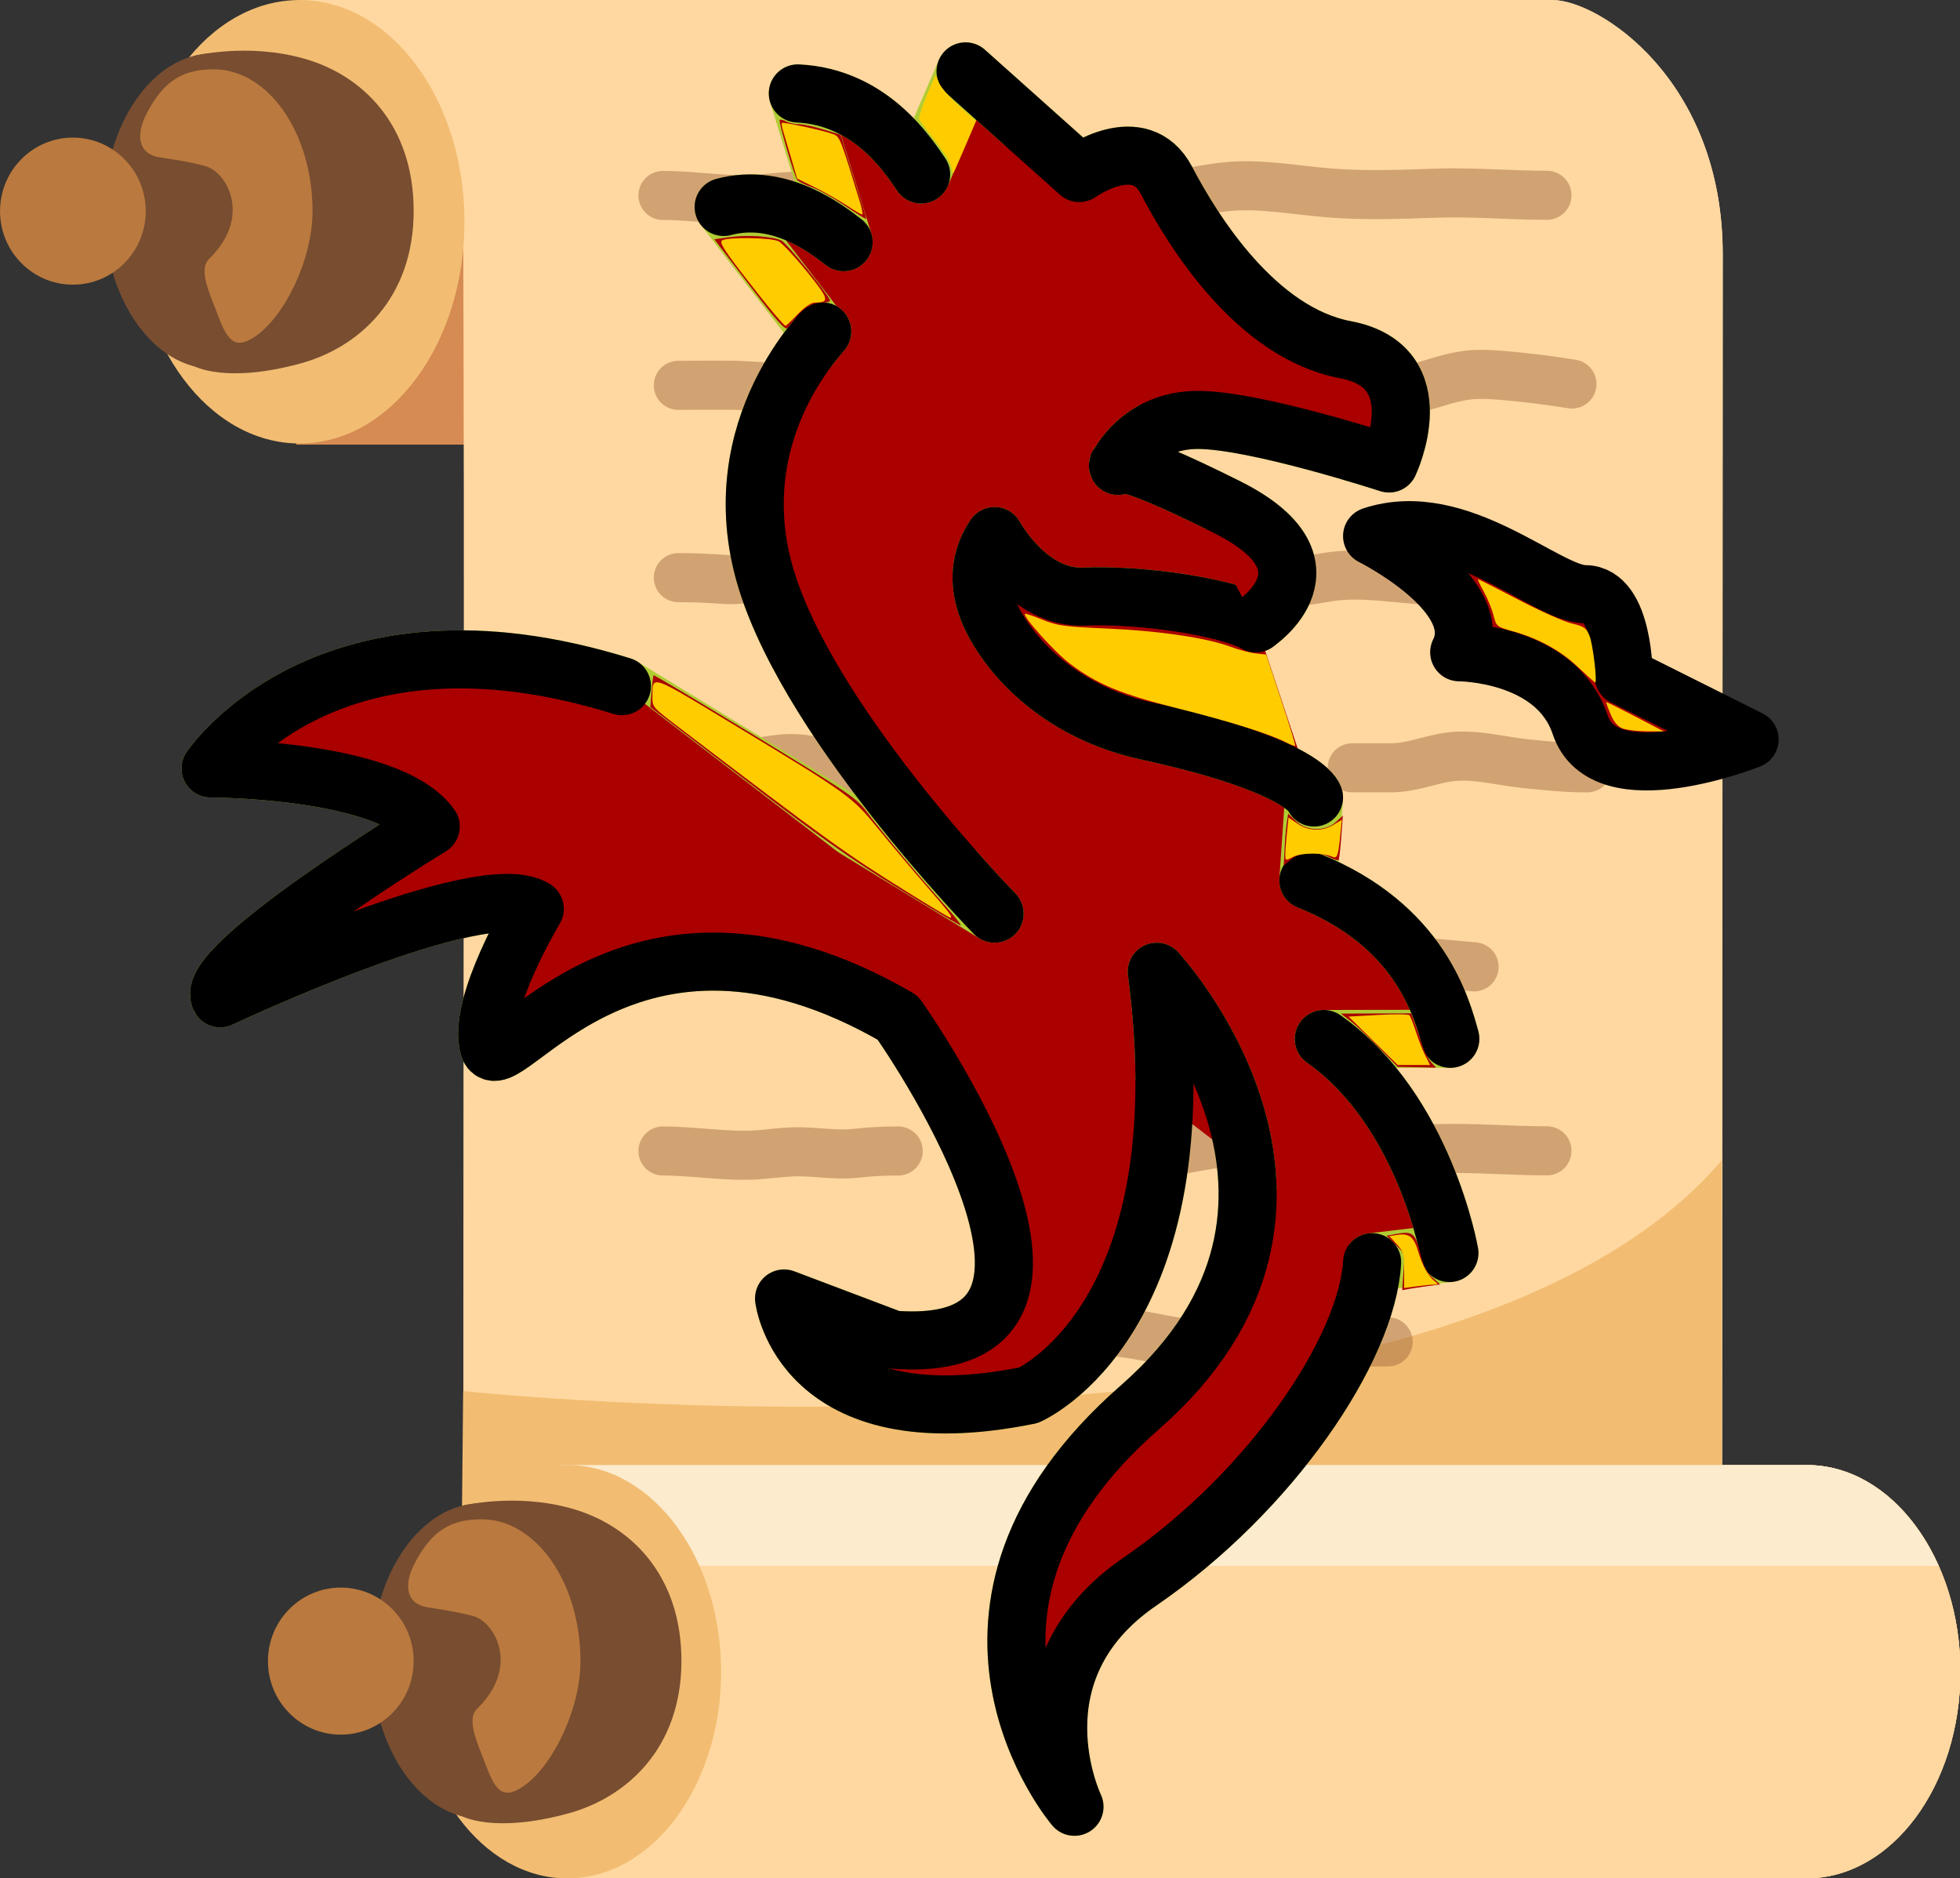 <?xml version="1.0" encoding="UTF-8" standalone="no"?>
<!-- Created with Inkscape (http://www.inkscape.org/) -->

<svg
   width="198.438mm"
   height="190.103mm"
   viewBox="0 0 198.438 190.103"
   version="1.1"
   id="svg1"
   xml:space="preserve"
   inkscape:version="1.3.2 (091e20e, 2023-11-25, custom)"
   sodipodi:docname="drawing.svg"
   xmlns:inkscape="http://www.inkscape.org/namespaces/inkscape"
   xmlns:sodipodi="http://sodipodi.sourceforge.net/DTD/sodipodi-0.dtd"
   xmlns="http://www.w3.org/2000/svg"
   xmlns:svg="http://www.w3.org/2000/svg"
   xmlns:rdf="http://www.w3.org/1999/02/22-rdf-syntax-ns#"
   xmlns:cc="http://creativecommons.org/ns#"
   xmlns:dc="http://purl.org/dc/elements/1.1/"><rect x="0" y="0" width="198.438" height="190.103" fill="#333333" stroke="none"/><title
     id="title36">Task Dragon</title><sodipodi:namedview
     id="namedview1"
     pagecolor="#ffffff"
     bordercolor="#000000"
     borderopacity="0.25"
     inkscape:showpageshadow="2"
     inkscape:pageopacity="0.0"
     inkscape:pagecheckerboard="true"
     inkscape:deskcolor="#d1d1d1"
     inkscape:document-units="mm"
     inkscape:zoom="1.0128998"
     inkscape:cx="374.66687"
     inkscape:cy="358.87064"
     inkscape:window-width="2560"
     inkscape:window-height="1351"
     inkscape:window-x="-9"
     inkscape:window-y="-9"
     inkscape:window-maximized="1"
     inkscape:current-layer="layer1" /><defs
     id="defs1" /><g
     inkscape:label="Layer 1"
     inkscape:groupmode="layer"
     id="layer1"
     transform="translate(-5.789,-32.551)"><g
       id="g2"
       transform="matrix(1.654,0,0,1.654,-0.825,21.77)"><path
         fill="#d68b52"
         d="M 22.13,18.65 H 45.32 V 33.73 H 22.13 Z"
         id="path1" /><ellipse
         cx="114.59"
         cy="108.83"
         rx="9.41"
         ry="12.65"
         fill="#f2bd72"
         id="ellipse1" /><path
         d="m 114.59,96.18 h -5.18 c 0,0 0.04,-63.41 0.04,-74.11 0,-10.7 -7.61,-15.55 -10.42,-15.55 h -76.9 c 0,0 10.1,1.21 10.23,15.55 0.09,10.21 0,62.8 0,79.61 0,16.81 6.37,19.79 6.37,19.79 h 75.38 c 0.07,0 0.14,-0.01 0.21,-0.02 0.09,0 0.18,0.02 0.27,0.02 5.2,0 9.41,-5.66 9.41,-12.65 0,-6.97 -4.21,-12.64 -9.41,-12.64 z"
         fill="#ffd8a1"
         id="path2" /><path
         d="m 114.59,96.18 h -5.18 c 0,0 0.04,-63.41 0.04,-74.11 0,-10.7 -7.61,-15.55 -10.42,-15.55 h -76.9 c 0,0 10.1,1.21 10.23,15.55 0.09,10.21 0,62.8 0,79.61 0,16.81 6.37,19.79 6.37,19.79 h 75.38 c 0.07,0 0.14,-0.01 0.21,-0.02 0.09,0 0.18,0.02 0.27,0.02 5.2,0 9.41,-5.66 9.41,-12.65 0,-6.97 -4.21,-12.64 -9.41,-12.64 z"
         fill="#ffd8a1"
         id="path3" /><path
         d="m 32.26,100.75 0.09,-9.1 c 0,0 59.53,6.46 77.04,-14.12 v 22.99 z"
         fill="#f2bd72"
         id="path4" /><g
         opacity="0.6"
         fill="none"
         stroke="#9e673c"
         stroke-width="3.005"
         stroke-linecap="round"
         stroke-miterlimit="10"
         id="g15"><path
           d="m 45.52,30.1 c 1.17,0 2.35,-0.02 3.52,0 0.89,0.02 1.72,0.14 2.63,0.05 0.98,-0.1 1.96,-0.29 2.96,-0.26 1.22,0.04 2.39,0.41 3.62,0.41 0.6,0 1.14,-0.17 1.73,-0.2 0.68,-0.03 1.36,0 2.04,0 h 4.3"
           opacity="0.77"
           id="path5" /><path
           d="m 79.01,30.1 c 0.73,0 1.49,0.06 2.21,-0.05 1.12,-0.17 2.19,-0.63 3.36,-0.53 1.25,0.11 2.31,0.84 3.54,1.03 1.99,0.29 3.86,-0.9 5.87,-1.09 0.64,-0.06 1.28,-0.02 1.92,0.03 1.45,0.12 2.88,0.3 4.31,0.53"
           opacity="0.77"
           id="path6" /><path
           d="m 45.52,53.51 c 1,0 2.04,0.1 3.03,0 1.39,-0.14 2.73,-0.63 4.16,-0.56 1.44,0.07 2.76,0.7 4.17,0.95 1.94,0.33 3.89,-0.08 5.81,-0.33 2.05,-0.27 4,-0.05 6.06,-0.05 h 7.7"
           opacity="0.77"
           id="path7" /><path
           d="m 86.77,53.51 c 0.74,0 1.48,-0.01 2.22,0 1.25,0.02 2.18,-0.38 3.37,-0.61 1.69,-0.33 3.38,0.19 5.05,0.36 1.23,0.12 2.52,0.26 3.75,0.25"
           opacity="0.77"
           id="path8" /><path
           d="m 68.56,76.96 c 1.34,0 2.74,-0.09 4.05,0.09 2.27,0.32 4.18,-0.39 6.41,-0.62 2.09,-0.22 4.18,0.2 6.28,0.37 2.18,0.18 4.37,0.1 6.56,0.02 2.27,-0.08 4.54,0.13 6.83,0.13"
           opacity="0.77"
           id="path9" /><path
           d="m 44.58,76.96 c 1.96,0 3.89,0.37 5.85,0.23 0.66,-0.05 1.32,-0.14 1.99,-0.17 1.33,-0.07 2.67,0.23 3.98,0.08 0.87,-0.1 1.7,-0.14 2.58,-0.14"
           opacity="0.77"
           id="path10" /><path
           d="m 68.56,18.48 c 1.34,0 2.74,-0.09 4.05,0.09 2.27,0.32 4.18,-0.39 6.41,-0.62 2.09,-0.22 4.18,0.2 6.28,0.37 2.18,0.18 4.37,0.1 6.56,0.02 2.27,-0.08 4.54,0.13 6.83,0.13"
           opacity="0.77"
           id="path11" /><path
           d="m 44.58,18.48 c 1.96,0 3.89,0.37 5.85,0.23 0.66,-0.05 1.32,-0.14 1.99,-0.17 1.33,-0.07 2.67,0.23 3.98,0.08 0.87,-0.1 1.7,-0.14 2.58,-0.14"
           opacity="0.77"
           id="path12" /><path
           d="m 45.52,41.87 c 0.96,0 1.89,0.04 2.83,0.11 1.68,0.12 3.24,-0.64 4.87,-0.81 2.05,-0.21 4.07,0.45 6.1,0.75 2.01,0.3 4.05,0.12 6.07,0 0.92,-0.06 1.88,-0.14 2.8,-0.12 0.99,0.02 1.93,0.33 2.92,0.32 1.27,-0.01 2.44,-0.57 3.69,-0.76 2.78,-0.43 5.55,0.97 8.36,0.78 0.92,-0.06 1.81,-0.29 2.72,-0.38 1.12,-0.11 2.25,-0.01 3.37,0.09 l 4.98,0.45"
           opacity="0.77"
           id="path13" /><path
           d="m 45.52,65.26 c 0.96,0 1.89,0.04 2.83,0.11 1.68,0.12 3.24,-0.64 4.87,-0.81 2.05,-0.21 4.07,0.45 6.1,0.75 2.01,0.3 4.05,0.12 6.07,0 0.92,-0.06 1.88,-0.14 2.8,-0.12 0.99,0.02 1.93,0.33 2.92,0.32 1.27,-0.01 2.44,-0.57 3.69,-0.76 2.78,-0.43 5.55,0.97 8.36,0.78 0.92,-0.06 1.81,-0.29 2.72,-0.38 1.12,-0.11 2.25,-0.01 3.37,0.09 l 4.98,0.45"
           opacity="0.77"
           id="path14" /><path
           d="m 58.39,88.62 c 0.52,0.01 0.99,-0.11 1.5,-0.13 0.74,-0.04 1.47,0.17 2.2,0.28 1.75,0.26 3.58,0.39 5.32,0.01 0.98,-0.22 1.91,-0.59 2.91,-0.73 2.51,-0.36 4.99,0.76 7.54,0.75 2.2,-0.02 4.56,-1.02 6.73,-0.44 1.42,0.37 2.88,0.28 4.38,0.28"
           opacity="0.77"
           id="path15" /></g><path
         d="m 38.25,96.18 v 6.17 h 84.41 c -1.64,-3.69 -4.64,-6.17 -8.07,-6.17 z"
         fill="#fcebcd"
         id="path16" /><ellipse
         cx="38.73"
         cy="108.83"
         rx="9.41"
         ry="12.65"
         fill="#f2bd72"
         id="ellipse16" /><path
         d="m 45.71,108.17 c 0,5.33 -3.34,8.35 -6.92,9.33 -4.61,1.26 -6.53,0.16 -6.53,0.16 V 98.68 c 0,0 3.25,-0.82 6.72,0.16 3.54,0.99 6.73,4 6.73,9.33 z"
         fill="#784d30"
         id="path17" /><ellipse
         cx="33.48"
         cy="108.17"
         rx="6.72"
         ry="9.65"
         fill="#784d30"
         id="ellipse17" /><ellipse
         cx="33.48"
         cy="108.18"
         rx="6.72"
         ry="9.65"
         fill="#784d30"
         id="ellipse18" /><ellipse
         cx="24.86"
         cy="108.18"
         rx="4.46"
         ry="4.5"
         fill="#ba793e"
         id="ellipse19" /><path
         d="m 33.02,105.44 c 1.27,0.39 2.82,3.08 0.18,5.66 -0.67,0.65 0.02,2.09 0.48,3.3 0.58,1.54 1,2.37 2.34,1.45 1.8,-1.22 3.51,-4.71 3.51,-7.67 0,-4.79 -2.71,-8.68 -6.05,-8.68 -1.72,0 -3.06,0.55 -4.19,2.88 -0.5,1.04 -0.55,2.37 1.04,2.53 0,0.01 1.78,0.26 2.69,0.53 z"
         fill="#ba793e"
         id="path19" /><ellipse
         cx="22.34"
         cy="20.09"
         rx="10.09"
         ry="13.57"
         fill="#f2bd72"
         id="ellipse20" /><g
         id="g23"><path
           d="m 29.32,19.43 c 0,5.33 -3.34,8.35 -6.92,9.33 -4.61,1.26 -6.53,0.16 -6.53,0.16 V 9.94 c 0,0 3.25,-0.82 6.72,0.16 3.53,0.98 6.73,4 6.73,9.33 z"
           fill="#784d30"
           id="path20" /><ellipse
           cx="17.09"
           cy="19.43"
           rx="6.72"
           ry="9.65"
           fill="#784d30"
           id="ellipse21" /><ellipse
           cx="17.09"
           cy="19.44"
           rx="6.72"
           ry="9.65"
           fill="#784d30"
           id="ellipse22" /><ellipse
           cx="8.46"
           cy="19.44"
           rx="4.46"
           ry="4.5"
           fill="#ba793e"
           id="ellipse23" /><path
           d="m 16.62,16.7 c 1.27,0.39 2.82,3.08 0.18,5.66 -0.67,0.65 0.02,2.09 0.48,3.3 0.58,1.54 1,2.37 2.34,1.45 1.8,-1.22 3.51,-4.71 3.51,-7.67 0,-4.79 -2.71,-8.68 -6.05,-8.68 -1.72,0 -3.06,0.55 -4.19,2.88 -0.5,1.04 -0.55,2.37 1.04,2.53 0,0.01 1.79,0.25 2.69,0.53 z"
           fill="#ba793e"
           id="path23" /></g></g><g
       id="g3"
       transform="matrix(2.94,0,0,2.94,-2.295,25.078)"
       style="fill:#aa0000"><g
         id="color"
         style="fill:#aa0000"><path
           fill="#b1cc33"
           stroke="#b1cc33"
           stroke-linecap="round"
           stroke-linejoin="round"
           stroke-miterlimit="10"
           stroke-width="2"
           d="M 46,24 C 44.917,23.417 42,23 40.083,23.083 38.167,23.167 37,21 37,21 c -0.9,1.35 -0.315,2.768 0.601,3.918 1.151,1.446 2.822,2.398 4.629,2.792 C 47.727,28.907 48,30 48,30 l -0.195,2.858 c 3.891,1.55 4.609,4.458 4.889,5.45 l -4.358,0.008 c 3.47,2.442 4.326,7.368 4.326,7.368 L 50,46 c -0.167,3 -3.5,7.917 -8,11 -4.5,3.083 -2.25,7.75 -2.25,7.75 C 39.75,64.75 34,58 42,51 50,44 42.583,36 42.583,36 44.167,48 38.167,50.583 38.167,50.583 30.333,52.167 29.75,47.25 29.75,47.25 l 3.75,1.417 C 42,49.333 33.667,37.583 33.667,37.583 24.333,32.167 20,40 19.583,38.583 c -0.417,-1.417 1.583,-4.75 1.583,-4.75 C 19.333,32.667 10.333,36.917 10.333,36.917 9.667,35.833 17.583,31 17.583,31 16.167,29 10,29 10,29 c 0,0 4,-6 14.167,-2.833 L 37,34 c 0,0 -6.737,-6.876 -8,-12 -1.28,-5.192 2.618,-8.493 2,-8 L 27.669,9.668 c 1.943,-0.522 3.567,0.781 4.132,1.213 l -1.578,-5.122 c 2.502,0.121 3.789,2.118 4.247,2.79 L 36,5 39.917,8.5 c 0,0 2.083,-1.5 3,0.25 0.917,1.75 3.083,5.25 6.167,5.833 3.083,0.583 1.5,3.917 1.5,3.917 C 50.583,18.5 46,17 44,17 42,17 41.25,18.583 41.25,18.583 41.25,18.583 41,18 45,20 c 4,2 1,4 1,4"
           id="path1-6"
           style="fill:#aa0000" /><path
           fill="#ea5a47"
           stroke="none"
           d="m 50,21 c 0,0 4,2 3,4 0,0 3.333,0 4.167,2.5 C 58,30 63,28 63,28 l -4.333,-2.167 c 0,0 0,-2.833 -1.333,-2.833 C 56,23 53,20 50,21 Z"
           id="path2-4"
           style="fill:#aa0000" /></g><g
         id="hair"
         style="fill:#aa0000" /><g
         id="skin"
         style="fill:#aa0000" /><g
         id="skin-shadow"
         style="fill:#aa0000" /><g
         id="line"
         style="fill:#aa0000"><path
           fill="none"
           stroke="#000000"
           stroke-linecap="round"
           stroke-linejoin="round"
           stroke-miterlimit="10"
           stroke-width="2"
           d="m 52.663,45.684 c 0,0 -0.857,-4.926 -4.326,-7.368"
           id="path3-2"
           style="fill:#aa0000" /><path
           fill="none"
           stroke="#000000"
           stroke-linecap="round"
           stroke-linejoin="round"
           stroke-miterlimit="10"
           stroke-width="2"
           d="M 52.694,38.309 C 52.414,37.316 51.697,34.408 47.805,32.858"
           id="path4-2"
           style="fill:#aa0000" /><path
           fill="none"
           stroke="#000000"
           stroke-linecap="round"
           stroke-linejoin="round"
           stroke-miterlimit="10"
           stroke-width="2"
           d="m 48,30 c 0,0 -0.273,-1.093 -5.771,-2.29 -1.806,-0.393 -3.478,-1.345 -4.629,-2.792 C 36.685,23.767 36.1,22.35 37,21 c 0,0 1.167,2.167 3.083,2.083 C 42,23 44.917,23.417 46,24"
           id="path5-0"
           style="fill:#aa0000" /><path
           fill="none"
           stroke="#000000"
           stroke-linecap="round"
           stroke-linejoin="round"
           stroke-miterlimit="10"
           stroke-width="2"
           d="m 46,24 c 0,0 3,-2 -1,-4 -4,-2 -3.75,-1.417 -3.75,-1.417 0,0 0.75,-1.583 2.75,-1.583 2,0 6.583,1.5 6.583,1.5 0,0 1.583,-3.333 -1.5,-3.917 C 46,14 43.833,10.5 42.917,8.75 42,7 39.917,8.5 39.917,8.5 L 36,5"
           id="path6-5"
           style="fill:#aa0000" /><path
           fill="none"
           stroke="#000000"
           stroke-linecap="round"
           stroke-linejoin="round"
           stroke-miterlimit="10"
           stroke-width="2"
           d="M 24.167,26.167 C 14,23 10,29 10,29 c 0,0 6.167,0 7.583,2 0,0 -7.917,4.833 -7.25,5.917 0,0 9,-4.25 10.833,-3.083 0,0 -2,3.333 -1.583,4.75 0.417,1.417 4.75,-6.417 14.083,-1 0,0 8.333,11.75 -0.167,11.083 L 29.75,47.25 c 0,0 0.583,4.917 8.417,3.333 0,0 6,-2.583 4.417,-14.583 0,0 7.417,8 -0.583,15 -8,7 -2.25,13.75 -2.25,13.75 0,0 -2.25,-4.667 2.25,-7.75 4.5,-3.083 7.833,-8 8,-11"
           id="path7-5"
           style="fill:#aa0000" /><path
           fill="none"
           stroke="#000000"
           stroke-linecap="round"
           stroke-linejoin="round"
           stroke-miterlimit="10"
           stroke-width="2"
           d="m 31,14 c 0.618,-0.493 -3.28,2.808 -2,8 1.263,5.124 8,12 8,12"
           id="path8-1"
           style="fill:#aa0000" /><path
           fill="none"
           stroke="#000000"
           stroke-linecap="round"
           stroke-linejoin="round"
           stroke-miterlimit="10"
           stroke-width="2"
           d="M 34.471,8.549 C 34.013,7.877 32.726,5.88 30.224,5.759"
           id="path9-0"
           style="fill:#aa0000" /><path
           fill="none"
           stroke="#000000"
           stroke-linecap="round"
           stroke-linejoin="round"
           stroke-miterlimit="10"
           stroke-width="2"
           d="M 31.802,10.881 C 31.236,10.449 29.613,9.146 27.669,9.668"
           id="path10-0"
           style="fill:#aa0000" /><path
           fill="none"
           stroke="#000000"
           stroke-linecap="round"
           stroke-linejoin="round"
           stroke-miterlimit="10"
           stroke-width="2"
           d="m 50,21 c 0,0 4,2 3,4 0,0 3.333,0 4.167,2.5 C 58,30 63,28 63,28 l -4.333,-2.167 c 0,0 0,-2.833 -1.333,-2.833 C 56,23 53,20 50,21 Z"
           id="path11-4"
           style="fill:#aa0000" /></g></g><path
       style="fill:#aa0000;stroke-width:0.987"
       d="m 365.198,462.243 c -18.283,-11.248 -29.935,-19.498 -58.851,-41.668 l -36.055,-27.643 0.489,-5.924 c 0.269,-3.258 0.611,-6.068 0.759,-6.244 0.148,-0.176 17.629,10.258 38.845,23.189 36.841,22.453 38.773,23.776 42.957,29.445 4.74,6.422 19.986,24.644 30.064,35.932 3.45,3.864 5.893,7.006 5.43,6.982 -0.463,-0.024 -11.101,-6.355 -23.639,-14.069 z"
       id="path18"
       transform="scale(0.265)" /><path
       style="fill:#aa0000;stroke-width:0.987"
       d="m 548.425,522.817 c -4.072,-4.146 -8.959,-8.722 -10.86,-10.17 l -3.455,-2.632 13.441,-0.046 13.441,-0.046 1.529,4.196 c 0.841,2.308 2.066,5.973 2.724,8.145 0.657,2.172 2.107,4.949 3.22,6.17 l 2.025,2.221 -7.33,-0.15 -7.33,-0.15 z"
       id="path21"
       transform="scale(0.265)" /><path
       style="fill:#aa0000;stroke-width:0.987"
       d="m 558.063,608.73 c 0.492,-6.87 0.466,-6.959 -2.969,-10.394 l -3.465,-3.465 3.205,-0.601 c 6.696,-1.256 7.63,-0.573 9.525,6.974 1.288,5.13 2.5,7.597 4.703,9.572 l 2.968,2.661 -4.645,0.611 c -2.555,0.336 -5.809,0.827 -7.232,1.091 l -2.587,0.48 z"
       id="path22"
       transform="scale(0.265)" /><path
       style="fill:#aa0000;stroke-width:0.987"
       d="m 512.631,446.899 c 0.178,-3.618 0.56,-8.077 0.849,-9.908 l 0.526,-3.329 2.959,2.835 c 4.042,3.872 11.226,4.046 15.229,0.367 l 2.686,-2.468 -0.612,8.29 c -0.336,4.559 -0.801,8.479 -1.033,8.711 -0.232,0.232 -1.774,-0.278 -3.426,-1.132 -4.634,-2.396 -11.282,-2.02 -14.669,0.829 l -2.832,2.383 z"
       id="path24"
       transform="scale(0.265)" /><path
       style="fill:#aa0000;stroke-width:0.987"
       d="m 308.232,231.867 -13.487,-17.631 5.653,-0.796 c 6.875,-0.968 16.616,-0.352 19.969,1.263 2.041,0.983 17.497,19.984 18.593,22.859 0.181,0.474 -1.164,0.863 -2.989,0.863 -4.541,0 -7.638,2.269 -13.201,9.673 -0.834,1.11 -3.853,-2.261 -14.539,-16.231 z"
       id="path25"
       transform="scale(0.265)" /><path
       style="fill:#aa0000;stroke-width:0.987"
       d="m 344.555,201.348 c -4.344,-2.924 -10.035,-6.093 -12.646,-7.043 -2.611,-0.95 -5.085,-2.185 -5.496,-2.745 -1.145,-1.557 -7.22,-22.387 -6.685,-22.921 0.259,-0.259 1.367,0.01 2.464,0.597 1.097,0.587 3.309,1.067 4.917,1.067 1.607,0 5.836,0.9 9.397,2 l 6.474,2 3.554,11.575 c 1.955,6.366 4.196,13.539 4.98,15.939 0.784,2.4 1.317,4.472 1.182,4.606 -0.134,0.133 -3.798,-2.15 -8.142,-5.074 z"
       id="path26"
       transform="scale(0.265)" /><path
       style="fill:#ffcc00;stroke-width:0.987"
       d="m 385.204,186.346 c -0.313,-1.493 -3.036,-5.825 -6.05,-9.626 -3.014,-3.801 -5.751,-7.474 -6.083,-8.163 -0.332,-0.688 0.936,-4.827 2.818,-9.197 l 3.421,-7.945 1.267,3.06 c 0.697,1.683 4.168,5.653 7.714,8.822 l 6.447,5.763 -4.27,10 c -2.349,5.5 -4.366,10 -4.483,10 -0.117,0 -0.469,-1.222 -0.782,-2.715 z"
       id="path27"
       transform="scale(0.265)" /><path
       style="fill:#ffcc00;stroke-width:0.987"
       d="m 345.126,201.193 c -2.944,-1.937 -8.367,-5.01 -12.05,-6.831 l -6.697,-3.31 -2.079,-7.166 c -1.144,-3.941 -2.541,-8.64 -3.104,-10.441 -0.564,-1.801 -0.855,-3.444 -0.648,-3.652 0.471,-0.471 16.205,2.959 19.626,4.279 2.578,0.995 2.759,1.457 10.414,26.588 0.703,2.308 0.966,4.164 0.585,4.124 -0.381,-0.04 -3.102,-1.656 -6.046,-3.593 z"
       id="path28"
       transform="scale(0.265)" /><path
       style="fill:#ffcc00;stroke-width:0.987"
       d="m 317.146,242.127 c -2.399,-2.851 -8.054,-10.002 -12.567,-15.892 -6.423,-8.383 -7.905,-10.9 -6.822,-11.585 2.098,-1.328 18.788,-1.063 21.559,0.342 1.323,0.671 6.143,5.831 10.711,11.467 8.592,10.601 8.95,11.915 3.251,11.951 -1.532,0.01 -3.919,1.61 -6.647,4.458 -2.341,2.443 -4.452,4.443 -4.691,4.443 -0.239,0 -2.396,-2.332 -4.795,-5.183 z"
       id="path29"
       transform="scale(0.265)" /><path
       style="fill:#ffcc00;stroke-width:0.987"
       d="m 512.884,406.284 c -6.226,-3.18 -21.295,-7.897 -41.127,-12.873 -21.74,-5.455 -30.698,-9.171 -41.175,-17.082 -5.791,-4.373 -18.12,-18.065 -17.145,-19.041 0.177,-0.177 3.189,0.841 6.692,2.263 5.709,2.317 8.264,2.668 24.634,3.377 19.824,0.859 38.059,3.539 47.097,6.921 3.147,1.178 7.521,2.337 9.72,2.576 l 3.998,0.435 5.723,17.263 c 3.148,9.495 5.569,17.412 5.381,17.595 -0.188,0.182 -1.897,-0.463 -3.797,-1.434 z"
       id="path30"
       transform="scale(0.265)" /><path
       style="fill:#ffcc00;stroke-width:0.987"
       d="m 368.691,463.71 c -24.211,-15.087 -30.276,-19.46 -88.563,-63.868 -8.807,-6.71 -9.07,-7.026 -9.028,-10.86 0.09,-8.388 -1.068,-8.774 29.959,9.98 45.279,27.368 46.122,27.974 56.316,40.457 4.839,5.925 12.843,15.438 17.787,21.14 9.548,11.011 10.956,12.869 9.683,12.777 -0.439,-0.032 -7.708,-4.363 -16.153,-9.626 z"
       id="path31"
       transform="scale(0.265)" /><path
       style="fill:#ffcc00;stroke-width:0.987"
       d="m 512.884,449.375 c 0,-1.292 0.28,-5.027 0.622,-8.3 l 0.622,-5.952 3.465,2.351 c 4.246,2.882 9.452,3.04 13.75,0.419 l 3.157,-1.925 -0.505,5.137 c -0.859,8.737 -1.247,9.851 -3.135,8.994 -3.534,-1.603 -11.772,-1.585 -14.9,0.032 -3.028,1.566 -3.077,1.554 -3.077,-0.758 z"
       id="path32"
       transform="scale(0.265)" /><path
       style="fill:#ffcc00;stroke-width:0.987"
       d="m 546.451,520.399 -9.379,-9.243 11.289,-0.632 c 6.209,-0.347 11.597,-0.292 11.973,0.124 0.376,0.415 1.465,3.199 2.421,6.185 0.956,2.986 2.574,7.096 3.597,9.132 l 1.859,3.702 -6.19,-0.013 -6.19,-0.013 z"
       id="path33"
       transform="scale(0.265)" /><path
       style="fill:#ffcc00;stroke-width:0.987"
       d="m 558.298,608.015 c 0,-6.13 -0.288,-7.14 -2.822,-9.915 l -2.822,-3.09 3.069,-0.467 c 4.526,-0.689 6.285,0.723 7.969,6.393 1.612,5.43 3.855,9.431 6.379,11.384 1.367,1.057 1.303,1.206 -0.528,1.234 -1.146,0.017 -4.145,0.314 -6.664,0.659 l -4.58,0.628 z"
       id="path34"
       transform="scale(0.265)" /><path
       style="fill:#ffcc00;stroke-width:0.987"
       d="m 641.887,401.135 c -1.95,-0.71 -3.378,-2.374 -4.714,-5.492 -1.054,-2.46 -1.795,-4.533 -1.646,-4.606 0.149,-0.073 5.159,2.415 11.132,5.531 l 10.86,5.664 -6.417,-0.039 c -3.529,-0.021 -7.676,-0.497 -9.214,-1.058 z"
       id="path35"
       transform="scale(0.265)" /><path
       style="fill:#ffcc00;stroke-width:0.987"
       d="m 624.775,377.697 c -6.632,-6.305 -15.053,-10.94 -24.918,-13.718 -6.238,-1.756 -6.339,-1.84 -7.442,-6.183 -0.615,-2.421 -2.291,-6.502 -3.726,-9.069 -1.434,-2.566 -2.424,-4.666 -2.199,-4.666 0.225,0 7.196,3.538 15.491,7.861 8.295,4.324 17.47,8.412 20.389,9.086 4.659,1.075 5.481,1.644 6.743,4.663 1.3,3.111 3.076,17.928 2.14,17.846 -0.214,-0.019 -3.129,-2.638 -6.477,-5.821 z"
       id="path36"
       transform="scale(0.265)" /></g></svg>
